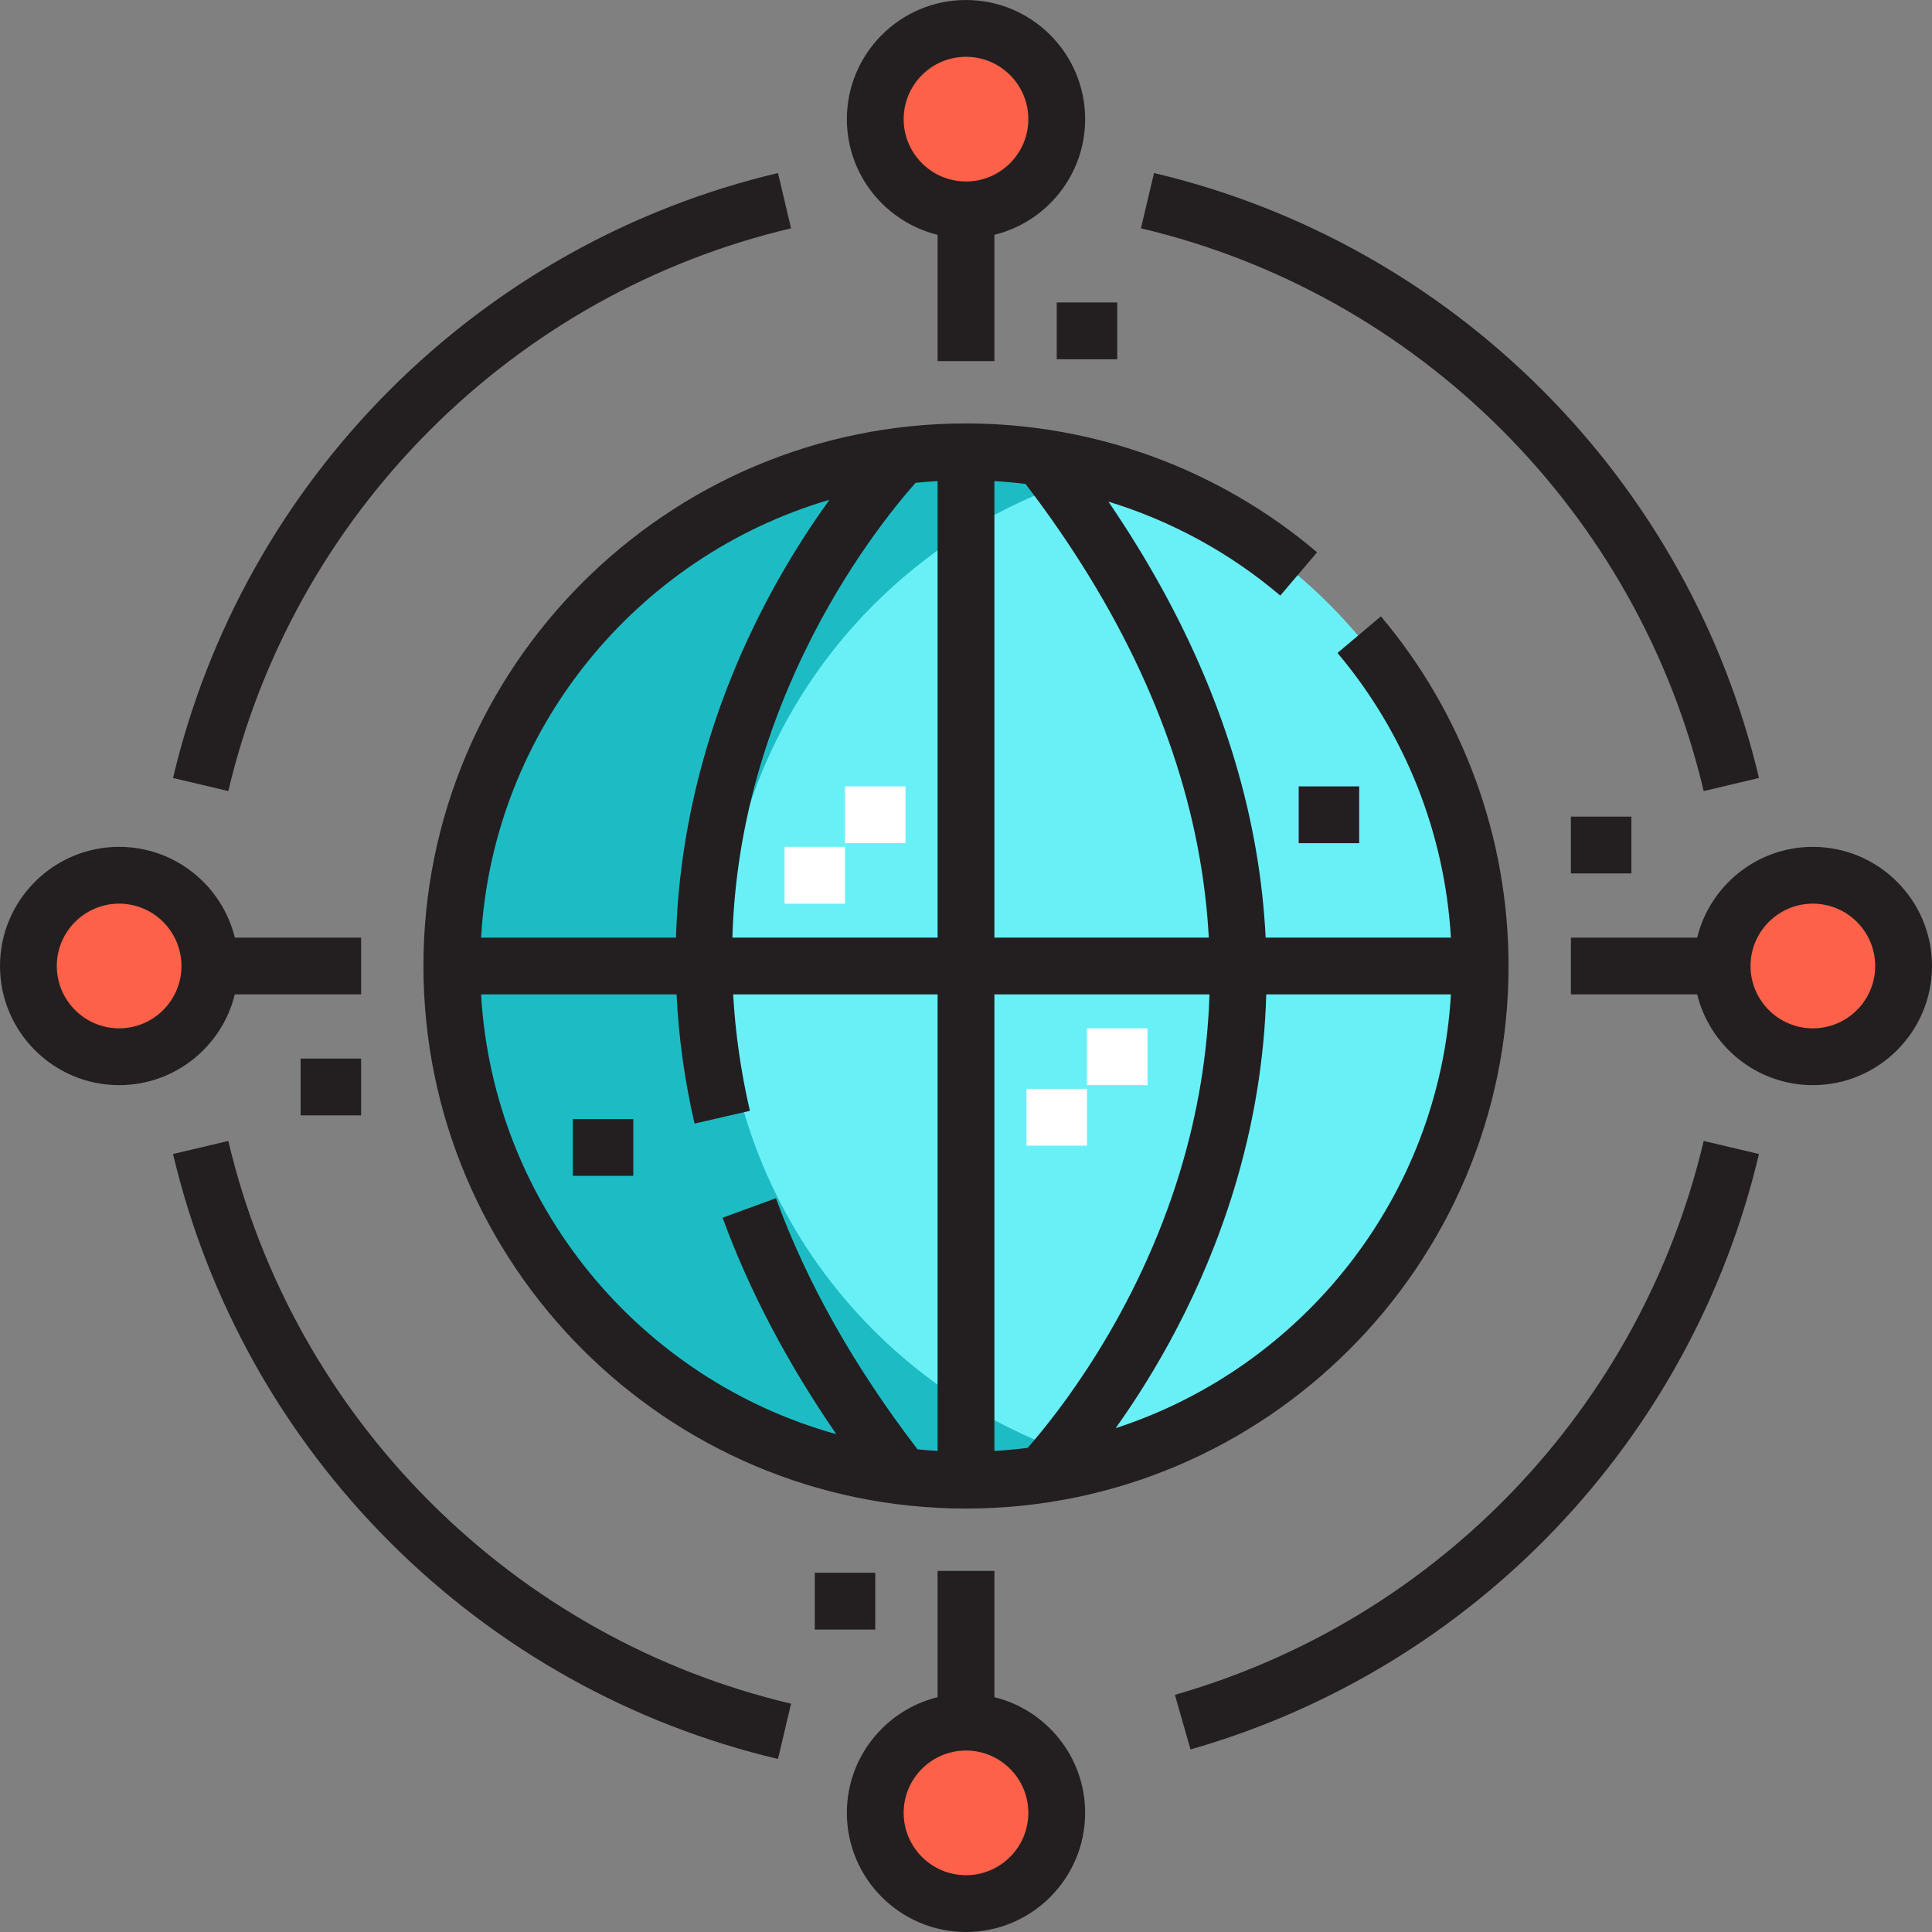 <svg height="512pt" viewBox="0 0 512 512" width="512pt" xmlns="http://www.w3.org/2000/svg"><rect x="0" y="0" width="512" height="512" fill="#808080" stroke="none"/><path d="m255.832 456.793c13.305 0 24.047 10.742 24.047 24.047 0 13.305-10.742 24.043-24.047 24.043-13.305 0-24.043-10.738-24.043-24.043 0-13.305 10.738-24.047 24.043-24.047zm0 0" fill="#fd6149"/><path d="m480.262 232.367c13.305 0 24.043 10.738 24.043 24.043 0 13.309-10.738 24.047-24.043 24.047-13.309 0-24.047-10.738-24.047-24.047 0-13.305 10.738-24.043 24.047-24.043zm0 0" fill="#fd6149"/><path d="m255.832 7.938c13.305 0 24.047 10.742 24.047 24.047s-10.742 24.047-24.047 24.047c-13.305 0-24.043-10.742-24.043-24.047s10.738-24.047 24.043-24.047zm0 0" fill="#fd6149"/><path d="m31.406 232.367c13.305 0 24.047 10.738 24.047 24.043 0 13.309-10.742 24.047-24.047 24.047s-24.047-10.738-24.047-24.047c0-13.305 10.738-24.043 24.047-24.043zm0 0" fill="#fd6149"/><path d="m255.832 120.152c75.266 0 136.262 60.996 136.262 136.258 0 75.266-60.996 136.262-136.262 136.262-75.262 0-136.258-60.996-136.258-136.262 0-75.262 60.996-136.258 136.258-136.258zm0 0" fill="#69f0f7"/><path d="m191.711 256.41c0-62.754 42.465-115.449 100.191-131.277-11.508-3.156-23.562-4.98-36.07-4.98-75.262 0-136.258 60.996-136.258 136.258 0 75.266 60.996 136.262 136.258 136.262 12.508 0 24.566-1.824 36.07-4.98-57.727-15.828-100.191-68.523-100.191-131.281zm0 0" fill="#1dbcc5"/><path d="m207.91 224.426h16.031v15.055h-16.031zm0 0" fill="#fff"/><path d="m223.941 208.398h16.027v15.051h-16.027zm0 0" fill="#fff"/><path d="m288.062 272.52h16.031v15.055h-16.031zm0 0" fill="#fff"/><path d="m272.031 288.551h16.031v15.055h-16.031zm0 0" fill="#fff"/><g fill="#231f20"><path d="m112.215 256c0 79.285 64.5 143.785 143.785 143.785s143.785-64.5 143.785-143.785c0-33.891-12.016-66.801-33.832-92.664l-11.504 9.707c17.91 21.23 28.434 47.77 30.055 75.43h-49.09c-.391-7.73-1.242-15.461-2.574-23.184-5.379-31.207-18.512-62.191-39.102-92.355 16.613 5.09 32.148 13.516 45.555 24.902l9.746-11.473c-25.926-22.023-58.969-34.148-93.039-34.148-79.285 0-143.785 64.5-143.785 143.785zm136.258-128.508v120.98h-54.383c.758-25.578 7.145-50.906 19.129-75.695 11.055-22.867 23.941-38.645 29.406-44.816 1.938-.203 3.887-.355 5.848-.469zm-28.668 4.965c-6.094 8.422-13.254 19.617-19.883 33.242-9.875 20.285-19.77 48.797-20.781 82.773h-51.648c3.195-55.105 41.203-101.02 92.312-116.016zm-92.312 131.07h51.801c.535 10.961 2.031 22.398 4.77 34.242l14.668-3.387c-2.383-10.305-3.859-20.598-4.438-30.855h54.18v120.98c-1.777-.105-3.551-.238-5.312-.414-16.742-21.824-29.363-44.195-37.527-66.551l-14.141 5.164c7.039 19.277 17.152 38.5 30.133 57.359-52.023-14.434-90.898-60.781-94.133-116.539zm136.035 0h56.992c-.488 15.684-3.07 31.32-7.746 46.777-11.496 38.004-32.652 64.535-40.43 73.395-2.91.371-5.852.637-8.816.809zm32.133 114.945c10.129-14.176 22.934-35.742 31.324-63.16 5.234-17.102 8.09-34.418 8.586-51.785h48.938c-3.121 53.855-39.496 98.926-88.848 114.945zm22.277-151.023c1.223 7 2.023 14.012 2.406 21.023h-56.816v-120.977c2.762.16 5.512.414 8.25.75 24.793 32.41 40.32 65.762 46.16 99.203zm0 0"/><path d="m62.23 263.527h33.465v-15.055h-33.465c-3.383-13.785-15.844-24.047-30.656-24.047-17.41 0-31.574 14.164-31.574 31.574s14.164 31.574 31.574 31.574c14.812 0 27.273-10.262 30.656-24.047zm-30.656 8.992c-9.109 0-16.52-7.41-16.52-16.52s7.41-16.52 16.52-16.52c9.105 0 16.516 7.41 16.516 16.52s-7.406 16.52-16.516 16.52zm0 0"/><path d="m480.426 224.426c-14.812 0-27.27 10.262-30.656 24.047h-33.465v15.055h33.465c3.387 13.785 15.844 24.047 30.656 24.047 17.41 0 31.574-14.164 31.574-31.574s-14.164-31.574-31.574-31.574zm0 48.094c-9.105 0-16.516-7.41-16.516-16.52s7.41-16.52 16.516-16.52c9.109 0 16.52 7.41 16.52 16.52s-7.41 16.52-16.52 16.52zm0 0"/><path d="m248.473 62.23v33.465h15.055v-33.465c13.785-3.383 24.047-15.844 24.047-30.656 0-17.41-14.164-31.574-31.574-31.574s-31.57 14.164-31.57 31.574c-.004 14.812 10.258 27.273 24.043 30.656zm7.527-47.176c9.109 0 16.52 7.41 16.52 16.52 0 9.105-7.41 16.52-16.52 16.52s-16.52-7.414-16.52-16.52c0-9.109 7.41-16.52 16.52-16.52zm0 0"/><path d="m263.527 449.77v-33.465h-15.055v33.465c-13.785 3.387-24.043 15.844-24.043 30.656 0 17.41 14.16 31.574 31.57 31.574s31.574-14.164 31.574-31.574c0-14.812-10.262-27.27-24.047-30.656zm-7.527 47.176c-9.109 0-16.52-7.41-16.52-16.52 0-9.105 7.41-16.516 16.52-16.516s16.52 7.41 16.52 16.516c0 9.109-7.41 16.52-16.52 16.52zm0 0"/><path d="m151.801 296.566h16.031v15.051h-16.031zm0 0"/><path d="m344.168 208.398h16.031v15.051h-16.031zm0 0"/><path d="m113.965 113.965c26.43-26.434 59.512-44.918 95.672-53.461l-3.461-14.648c-38.879 9.184-74.449 29.055-102.855 57.465-28.41 28.406-48.281 63.977-57.465 102.855l14.648 3.461c8.543-36.156 27.027-69.242 53.461-95.672zm0 0"/><path d="m60.504 302.363-14.648 3.461c9.184 38.879 29.055 74.449 57.465 102.855 28.406 28.41 63.977 48.281 102.855 57.465l3.461-14.648c-36.16-8.543-69.242-27.031-95.672-53.461-26.434-26.43-44.918-59.512-53.461-95.672zm0 0"/><path d="m311.359 449.148 4.141 14.473c74.996-21.453 132.723-81.918 150.645-157.797l-14.652-3.461c-16.668 70.582-70.367 126.828-140.133 146.785zm0 0"/><path d="m451.496 209.637 14.648-3.461c-9.184-38.879-29.055-74.449-57.465-102.855-28.406-28.41-63.977-48.281-102.855-57.465l-3.461 14.648c36.16 8.543 69.242 27.031 95.672 53.461 26.434 26.43 44.918 59.516 53.461 95.672zm0 0"/><path d="m280.047 80.152h16.031v15.055h-16.031zm0 0"/><path d="m215.926 416.793h16.027v15.055h-16.027zm0 0"/><path d="m416.305 216.414h16.031v15.051h-16.031zm0 0"/><path d="m79.664 280.535h16.031v15.055h-16.031zm0 0"/></g></svg>